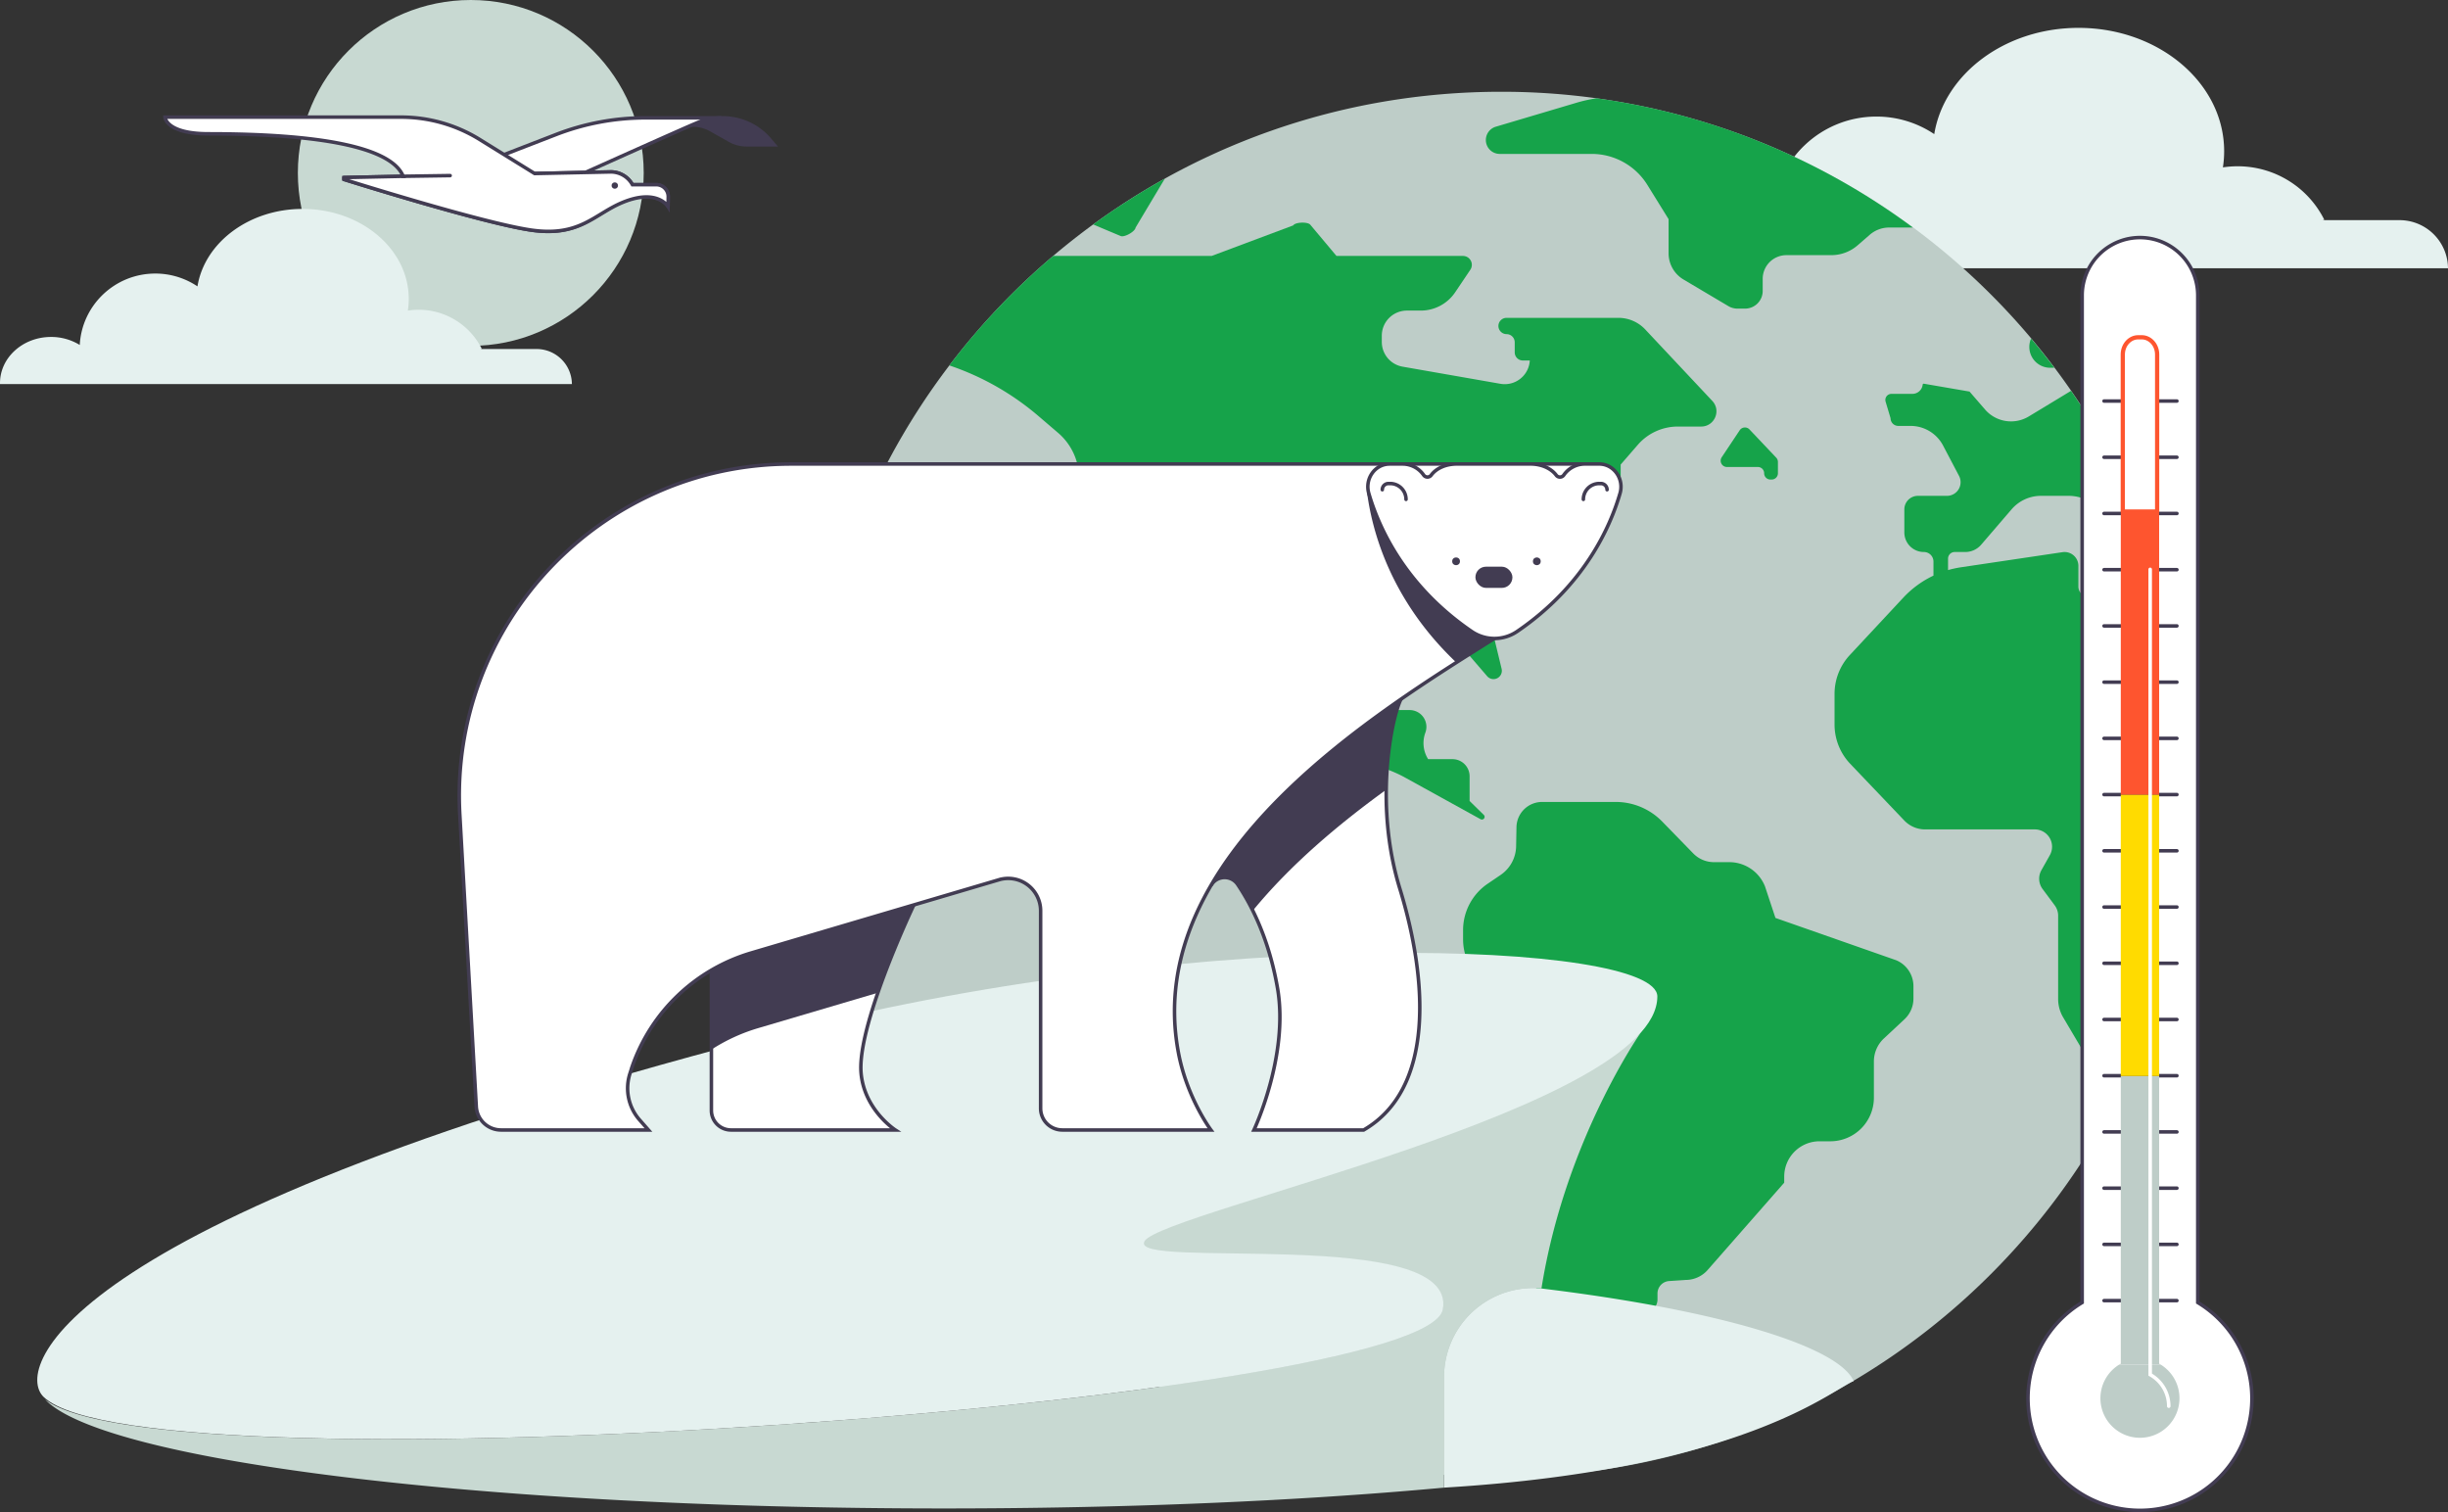 <svg xmlns="http://www.w3.org/2000/svg" viewBox="0 0 3468.23 2142.2"><rect x="0" y="0" width="3468.23" height="2142.2" fill="#333333" stroke="none"/><defs><style>.cls-1{fill:#e5f1ef;}.cls-2{fill:#c8d9d2;}.cls-3{fill:#becdc8;}.cls-4{fill:#16a34a;}.cls-5{fill:#423c52;}.cls-6,.cls-8,.cls-9{fill:#fff;}.cls-6,.cls-7,.cls-8{stroke:#423c52;}.cls-12,.cls-6,.cls-7,.cls-8{stroke-linecap:round;stroke-width:5px;}.cls-12,.cls-6,.cls-7{stroke-miterlimit:10;}.cls-12,.cls-7{fill:none;}.cls-8,.cls-9{stroke-linejoin:round;}.cls-9{stroke:#fe552f;stroke-width:6px;}.cls-10{fill:#fe552f;}.cls-11{fill:#ffdb00;}.cls-12{stroke:#fff;}</style></defs><g id="Layer_2" data-name="Layer 2"><g id="Слой_1" data-name="Слой 1"><g id="SUN_CLOUDS" data-name="SUN &amp; CLOUDS"><path class="cls-1" d="M2356.52,378.2c0,.6,0,1.2,0,1.81H3468.23a68.68,68.68,0,0,0-68.78-68.13H3290.33l2.61-.62a137.06,137.06,0,0,0-122.69-75.71,139.86,139.86,0,0,0-20.92,1.57,150.12,150.12,0,0,0,1.76-22.86c0-96.51-92.4-174.78-206.35-174.78C2840.5,39.48,2754.28,105,2740.38,190a146.87,146.87,0,0,0-82-24.85c-78.6,0-142.8,61.45-146.91,138.81a106.06,106.06,0,0,0-55.84-15.58C2400.93,288.42,2356.52,328.61,2356.52,378.2Z"/><circle class="cls-2" cx="666.99" cy="245" r="245"/><path class="cls-1" d="M0,542.77c0,.44,0,.88,0,1.32H810.24a50.06,50.06,0,0,0-50.13-49.65H680.58l1.9-.45a99.88,99.88,0,0,0-89.42-55.18A103.13,103.13,0,0,0,577.82,440a109.15,109.15,0,0,0,1.28-16.65c0-70.35-67.35-127.39-150.39-127.39-76,0-138.81,47.73-148.95,109.73A107,107,0,0,0,220,387.53C162.75,387.53,116,432.32,113,488.7a77.27,77.27,0,0,0-40.7-11.35C32.37,477.35,0,506.63,0,542.77Z"/></g><g id="EARTH"><path class="cls-3" d="M3107.8,1111.3c0,176.62-46.66,342.35-128.34,485.52-168.93,296.14-487.64,495.79-853,495.79-542,0-981.32-439.35-981.32-981.31,0-223,74.39-428.63,199.71-593.43A987.25,987.25,0,0,1,1519.67,340c167-131.56,377.73-210,606.81-210a977.61,977.61,0,0,1,408.1,88.63h0A980.17,980.17,0,0,1,3107.8,1111.3Z"/><path class="cls-4" d="M2464.77,609.49l-25.5,38.26a8.89,8.89,0,0,0,7.4,13.82h43.82a8.89,8.89,0,0,1,8.89,8.88h0a8.89,8.89,0,0,0,8.89,8.89H2510a8.89,8.89,0,0,0,8.89-8.89v-16a8.9,8.9,0,0,0-2.43-6.11l-37.88-40A8.89,8.89,0,0,0,2464.77,609.49Z"/><path class="cls-4" d="M2410.12,604.27h-33a75.11,75.11,0,0,0-56.78,25.93l-24.24,27.94v37.49A12.32,12.32,0,0,1,2283.74,708h-30.89L2125.07,855.23l-.13.16A45.59,45.59,0,0,0,2115,896l12.43,51.48A11.83,11.83,0,0,1,2107,958l-50.06-58.17a52.52,52.52,0,0,0-39.83-18.29h-60.69a55.59,55.59,0,0,0-55.61,55.58v19a49.81,49.81,0,0,0,49.8,49.79h46.53a23.74,23.74,0,0,1,22.28,31.93,42.76,42.76,0,0,0,3.91,37.62h34.47a24.28,24.28,0,0,1,24.28,24.29v35l20.12,19.69a3.85,3.85,0,0,1-4.56,6.11l-106.75-58.9a178.74,178.74,0,0,0-86.37-22.23H1853.9a87.74,87.74,0,0,1-65.78-29.67L1612.55,851.09a43.14,43.14,0,0,0-32.34-14.58H1566.9a38.12,38.12,0,0,1-38.12-38.12V677.67a84.78,84.78,0,0,0-29.66-64.41l-27.87-23.85A381.65,381.65,0,0,0,1345,517.68a987.18,987.18,0,0,1,147.1-155.1h224.52l115.46-43.23c3.17-4.75,20.22-5.32,24.14-1.18l37.25,44.41h179.18a12.58,12.58,0,0,1,10.44,19.61L2061.68,414a58.84,58.84,0,0,1-48.8,26h-19.66a35.52,35.52,0,0,0-35.54,35.5v8.93a35.56,35.56,0,0,0,29.41,35l138.65,24.27a35.5,35.5,0,0,0,41.6-33h-9.78A11.54,11.54,0,0,1,2146,499.15V484.9a11.58,11.58,0,0,0-11.41-11.54,11.66,11.66,0,0,1-11.71-11.54v0a11.54,11.54,0,0,1,11.55-11.54h158.47a52.14,52.14,0,0,1,38.06,16.5l94.92,101.13C2438.87,581.67,2429.06,604.27,2410.12,604.27Z"/><path class="cls-4" d="M1650.29,253.06l-41.43,69.29c-.64,5.68-15.54,14-20.92,12.11L1548.75,318A979.72,979.72,0,0,1,1650.29,253.06Z"/><path class="cls-4" d="M2348.27,1832.41v8.44a18.92,18.92,0,0,1-18.93,18.93h-29.81l-19.28,48.8a11.85,11.85,0,0,0,4.58,14.33,16.2,16.2,0,0,1,2.38,25.31l-36.32,34.63a30.62,30.62,0,0,0,28.47,41.86h33.4a11.45,11.45,0,0,1,11.33,8.87,11.16,11.16,0,0,1-10.9,13.34H2245a85.07,85.07,0,0,1-85.07-85v-63.72a67,67,0,0,1,2.15-16.79l66.71-260.06a93.31,93.31,0,0,0-41.59-102.71l-32.6-20-71.77-129.53a79.49,79.49,0,0,1-10-38.56v-12.78a79.59,79.59,0,0,1,34.9-65.86l18.24-12.4a50,50,0,0,0,22-40.55l.51-27.21a36.33,36.33,0,0,1,36.34-35.67h104.27a92,92,0,0,1,65.86,27.77l43.92,45.1a41.1,41.1,0,0,0,29.49,12.43h21.61a54.43,54.43,0,0,1,50.62,34.36l14.79,44.65,171.25,60a39.86,39.86,0,0,1,24.26,36.66v17.68a40,40,0,0,1-12.61,29.11L2669,1471.16a44.62,44.62,0,0,0-14.14,32.6v51.31a61.74,61.74,0,0,1-61.74,61.74h-15.31a50,50,0,0,0-50,50v8.65l-108.52,123.69a41.3,41.3,0,0,1-31.05,14.06l-23.5,1.59A17.65,17.65,0,0,0,2348.27,1832.41Z"/><path class="cls-4" d="M2710.08,322.31h-33.53a42.09,42.09,0,0,0-27.58,10.3l-17.1,14.85a56.91,56.91,0,0,1-37.33,14h-63.63A33.59,33.59,0,0,0,2497.32,395V412.2a25,25,0,0,1-25.05,25h-10.73a25.09,25.09,0,0,1-12.78-3.5L2385.17,396A43.19,43.19,0,0,1,2364,358.86V310.48l-30.1-48.56a92.75,92.75,0,0,0-78.82-43.87h-130.3a19.68,19.68,0,0,1-5.59-38.55l114.29-33.93a210.33,210.33,0,0,1,28.36-6.32,974.08,974.08,0,0,1,272.71,79.36h0A980.21,980.21,0,0,1,2710.08,322.31Z"/><path class="cls-4" d="M3068.9,836.83a19.59,19.59,0,0,0-15.69,19.2v1.79a14.77,14.77,0,0,1-19.52,14l-79.09-26.94a14.75,14.75,0,0,1-10-14V801.64a19.62,19.62,0,0,0-22.51-19.4l-143.79,21.38a142.78,142.78,0,0,0-18.39,4V791.39a9.37,9.37,0,0,1,9.37-9.38h14.91a29.89,29.89,0,0,0,22.7-10.4l43.06-50.09a54.93,54.93,0,0,1,41.6-19.09h39.08a59.72,59.72,0,0,1,44.86,20.26l18,20.41c6,6.84,17.29,1.59,15.89-7.44a27.37,27.37,0,0,1-.32-4,25.29,25.29,0,0,1,13.05-22h0q-9-19.95-18.77-39.41a979.38,979.38,0,0,0-69.24-116.52l-59.75,36.2a48.65,48.65,0,0,1-62-9.78l-22-25.44-64.69-11.13a1.44,1.44,0,0,0-1.68,1.29,14.66,14.66,0,0,1-14.59,13.1h-29.69a8.6,8.6,0,0,0-8.24,11.07l7,23.39a10.93,10.93,0,0,0,10.94,10.93h17.44a52.05,52.05,0,0,1,46,27.76l22.61,43a19.31,19.31,0,0,1-17.08,28.32H2717.2A19.23,19.23,0,0,0,2698,721.65v32.67A27.7,27.7,0,0,0,2725.68,782a13.55,13.55,0,0,1,13.57,13.59v19.86a140.31,140.31,0,0,0-42.63,31.11l-75.83,81.36A80.77,80.77,0,0,0,2599.11,983v43.4a80.77,80.77,0,0,0,22.3,55.73l76.47,80.2a40.7,40.7,0,0,0,29.49,12.65h155.39a24.52,24.52,0,0,1,21.39,36.52l-12,21.31a24.51,24.51,0,0,0,1.72,26.63l17.16,23.1a24.4,24.4,0,0,1,4.86,14.64v118a51.14,51.14,0,0,0,7.15,26.12l26.49,44.84a62.84,62.84,0,0,1,8.71,31.95v43.66l18.76,39.28q1.22-2.1,2.41-4.2c81.68-143.17,128.34-308.9,128.34-485.52A981.82,981.82,0,0,0,3068.9,836.83ZM2904.61,521h5.86q-11.1-14.73-22.73-29c-3.37-4.15-6.78-8.25-10.22-12.34A29.54,29.54,0,0,0,2904.61,521Z"/></g><g id="ICE"><path class="cls-1" d="M2626.28,1956.55c-23,5.74-145.65,124.71-580.42,150.92V1950.85a126.1,126.1,0,0,1,125.88-126.09q6,0,12.13.58h0C2433.22,1855.61,2604.2,1906.7,2626.28,1956.55Z"/><path class="cls-2" d="M2324.07,1463.6c-1.65,2.37-107.38,154.64-140.2,361.74q-6.12-.58-12.13-.58a126.1,126.1,0,0,0-125.88,126.09v156.62q-54.24,5-112.19,9.21c-178.21,13-381.1,20.28-596.36,20.28s-418.16-7.33-596.37-20.28C379,2090.36,118.89,2040.84,63.71,1982.39c171.06,134.49,1955.69,2.8,1980.38-127.19,3.93-20.68-6.85-35.87-27.24-47-18.36-7.87-60.2-32.44-270.18-31.3-144.65.78-127.12-15.72-124.83-18.82C1652.51,1716.61,2151.25,1615.39,2324.07,1463.6Z"/><path class="cls-1" d="M61.83,1979c145.63,140,1957.37,7.22,1982.26-123.83,22.82-120.14-450.52-54.77-422.25-97.17s726.22-189,726.21-346.37c0-77.68-638.82-102.41-1229.89,48.31C88.29,1722.57,19.39,1938.24,61.83,1979Z"/></g><g id="BEAR"><path class="cls-5" d="M1007.89,1486.14V1374.38a254.43,254.43,0,0,1,56.45-24.42l230.39-68.06s-7.54,15.77-17.83,39.64Z"/><path class="cls-6" d="M1268.48,1600.8H1035.59a27.69,27.69,0,0,1-27.7-27.69V1374.38a254.43,254.43,0,0,1,56.45-24.42l230.39-68.06s-29.07,60.85-51,124.46c-14.72,42.57-26.25,86.39-23.78,114C1224.57,1572.48,1268.48,1600.8,1268.48,1600.8Z"/><path class="cls-5" d="M1064.34,1350l230.39-68.06s-29.07,60.85-51,124.46l-169.58,50.1a254.85,254.85,0,0,0-66.21,30.41V1374.38A254.43,254.43,0,0,1,1064.34,1350Z"/><path class="cls-6" d="M1932,1600.8H1776.55s49.77-105.43,33.45-200.54c-7.9-46-21.44-82.6-35.06-110.16a318,318,0,0,0-21.53-37.27,22.25,22.25,0,0,0-37.63,1.32c62.19-106.67,170.5-195.37,269-263.58-7.84,15.71-20.1,65.15-20.83,128.16-.5,42.56,4.28,91.3,19.23,140C2023.1,1388.84,2032.6,1542.48,1932,1600.8Z"/><path class="cls-5" d="M1984.77,990.57c-7.84,15.71-20.1,65.15-20.83,128.16-66.74,48.34-135.29,105.73-189,171.37a318,318,0,0,0-21.53-37.27,22.25,22.25,0,0,0-37.63,1.32C1778,1147.48,1886.28,1058.78,1984.77,990.57Z"/><path class="cls-6" d="M2261.62,657.34H1121.07c-270.19,0-484.84,227.1-469.61,496.86l23.33,413.5a35.07,35.07,0,0,0,35,33.1H918.67l-12.58-14.33a67.86,67.86,0,0,1-13.63-65.58l3.38-10.52A255.09,255.09,0,0,1,1064.34,1350l351.06-103.71a45.91,45.91,0,0,1,58.91,44v279.87A30.67,30.67,0,0,0,1505,1600.8H1715.6s-34-45.4-46.06-109.55c-52.73-280.37,285.35-484.39,447.67-586.75Z"/><path class="cls-5" d="M2117.22,904.5c-16.38,10.33-34.56,21.7-53.94,34.08-93.13-88.32-119.55-186-126.71-242.6l2.75,3.17c14.22,48.67,51.06,130.56,145,194.93l.47.32A57.3,57.3,0,0,0,2117.22,904.5Z"/><path class="cls-6" d="M2295.18,698.92c-14.16,48.64-51,130.69-145.08,195.16l-.47.32a57.09,57.09,0,0,1-64.83,0l-.47-.32c-94.1-64.47-130.92-146.52-145.08-195.16-6-20.7,8.84-41.58,29.5-41.58h18.57a36.3,36.3,0,0,1,29.5,15.47l.13.18a6.61,6.61,0,0,0,10.8,0c7.09-9.44,20.31-15.67,36.26-15.67h104.44c15.55,0,29.07,6.27,36.28,15.77a6.59,6.59,0,0,0,10.76-.07l.17-.23a36.3,36.3,0,0,1,29.5-15.47h20.52C2286.34,657.34,2301.21,678.22,2295.18,698.92Z"/><path class="cls-7" d="M1958.38,693.76a8.76,8.76,0,0,1,8.76-8.76h2.36A22.45,22.45,0,0,1,1992,707.45"/><path class="cls-7" d="M2276.83,693.76a8.76,8.76,0,0,0-8.76-8.76h-2.35a22.45,22.45,0,0,0-22.46,22.45"/><rect class="cls-5" x="2090.32" y="802.81" width="52.41" height="30.03" rx="14.91"/><circle class="cls-5" cx="2062.91" cy="795.18" r="5.5"/><circle class="cls-5" cx="2177.3" cy="795.18" r="5.5"/></g><g id="ALBATROSS"><path class="cls-8" d="M946.43,292.5s-15.37-27-64.4-6.7c-40.35,16.69-60.53,50.25-129.76,40.11s-265-71.78-265-71.78v-2.61l378.16-8A35,35,0,0,1,896,261.63h33.78a16.93,16.93,0,0,1,16.93,16.93Z"/><path class="cls-5" d="M1102.24,207.6h-44.56a51.19,51.19,0,0,1-25.26-6.66l-26-14.72a51.17,51.17,0,0,0-25.26-6.67H949.53l37.89-7.29a90,90,0,0,1,102.21,20.68Z"/><path class="cls-6" d="M986.64,174.39a86.36,86.36,0,0,1,35.08-7.45H914.44a351.19,351.19,0,0,0-126.72,23.67l-149,57.65,190.73-4S977.21,177.94,986.64,174.39Z"/><path class="cls-6" d="M946.74,278.56l-.31,13.94s-15.37-26-64.4-5.71c-40.35,16.69-60.53,49.26-129.76,39.12s-265-71.78-265-71.78v-2.61l83.93-1.77c-17.07-42.15-121.59-60.19-275.84-60.19-60.52,0-61.62-23.62-61.62-23.62H568.25a211.63,211.63,0,0,1,110.8,31.32l78.42,48.56,107.94-2.27A35,35,0,0,1,896,261.63h33.78A16.93,16.93,0,0,1,946.74,278.56Z"/><circle class="cls-5" cx="871.01" cy="262.87" r="4.5"/><line class="cls-7" x1="570.18" y1="249.75" x2="637.76" y2="248.75"/></g><g id="THERMOMETER"><path class="cls-6" d="M3190.44,1981.08a158.63,158.63,0,1,1-240.51-135.88V418.46a81.89,81.89,0,1,1,163.78,0V1845.21A158.53,158.53,0,0,1,3190.44,1981.08Z"/><line class="cls-7" x1="2980.91" y1="568.13" x2="3084.16" y2="568.13"/><line class="cls-7" x1="2980.91" y1="647.78" x2="3084.16" y2="647.78"/><line class="cls-7" x1="2980.91" y1="727.42" x2="3084.16" y2="727.42"/><line class="cls-7" x1="2980.91" y1="807.07" x2="3084.16" y2="807.07"/><line class="cls-7" x1="2980.91" y1="886.72" x2="3084.16" y2="886.72"/><line class="cls-7" x1="2980.91" y1="966.37" x2="3084.16" y2="966.37"/><line class="cls-7" x1="2980.91" y1="1046.02" x2="3084.16" y2="1046.02"/><line class="cls-7" x1="2980.91" y1="1125.67" x2="3084.16" y2="1125.67"/><line class="cls-7" x1="2980.91" y1="1205.32" x2="3084.16" y2="1205.32"/><line class="cls-7" x1="2980.91" y1="1284.97" x2="3084.16" y2="1284.97"/><line class="cls-7" x1="2980.91" y1="1364.62" x2="3084.16" y2="1364.62"/><line class="cls-7" x1="2980.91" y1="1444.27" x2="3084.16" y2="1444.27"/><line class="cls-7" x1="2980.91" y1="1523.92" x2="3084.16" y2="1523.92"/><line class="cls-7" x1="2980.91" y1="1603.57" x2="3084.16" y2="1603.57"/><line class="cls-7" x1="2980.91" y1="1683.22" x2="3084.16" y2="1683.22"/><line class="cls-7" x1="2980.91" y1="1762.87" x2="3084.16" y2="1762.87"/><line class="cls-7" x1="2980.91" y1="1842.52" x2="3084.16" y2="1842.52"/><path class="cls-9" d="M3056.15,502.19V724.71h-48.66V502.19c0-13.47,9.78-24.38,21.84-24.38h5C3046.37,477.81,3056.15,488.72,3056.15,502.19Z"/><rect class="cls-10" x="3004.65" y="724.71" width="54.33" height="401.32"/><path class="cls-3" d="M3087.79,1980.79a56,56,0,1,1-85.48-47.56h59A55.91,55.91,0,0,1,3087.79,1980.79Z"/><path class="cls-3" d="M3061.32,1933.23h-59c.76-.49,1.54-.94,2.34-1.39V1524.35H3059v407.49C3059.78,1932.29,3060.55,1932.74,3061.32,1933.23Z"/><rect class="cls-11" x="3004.65" y="1126.03" width="54.33" height="398.31"/><path class="cls-12" d="M3046.3,806.6V1947.38a51.09,51.09,0,0,1,26.3,44.69"/></g></g></g></svg>